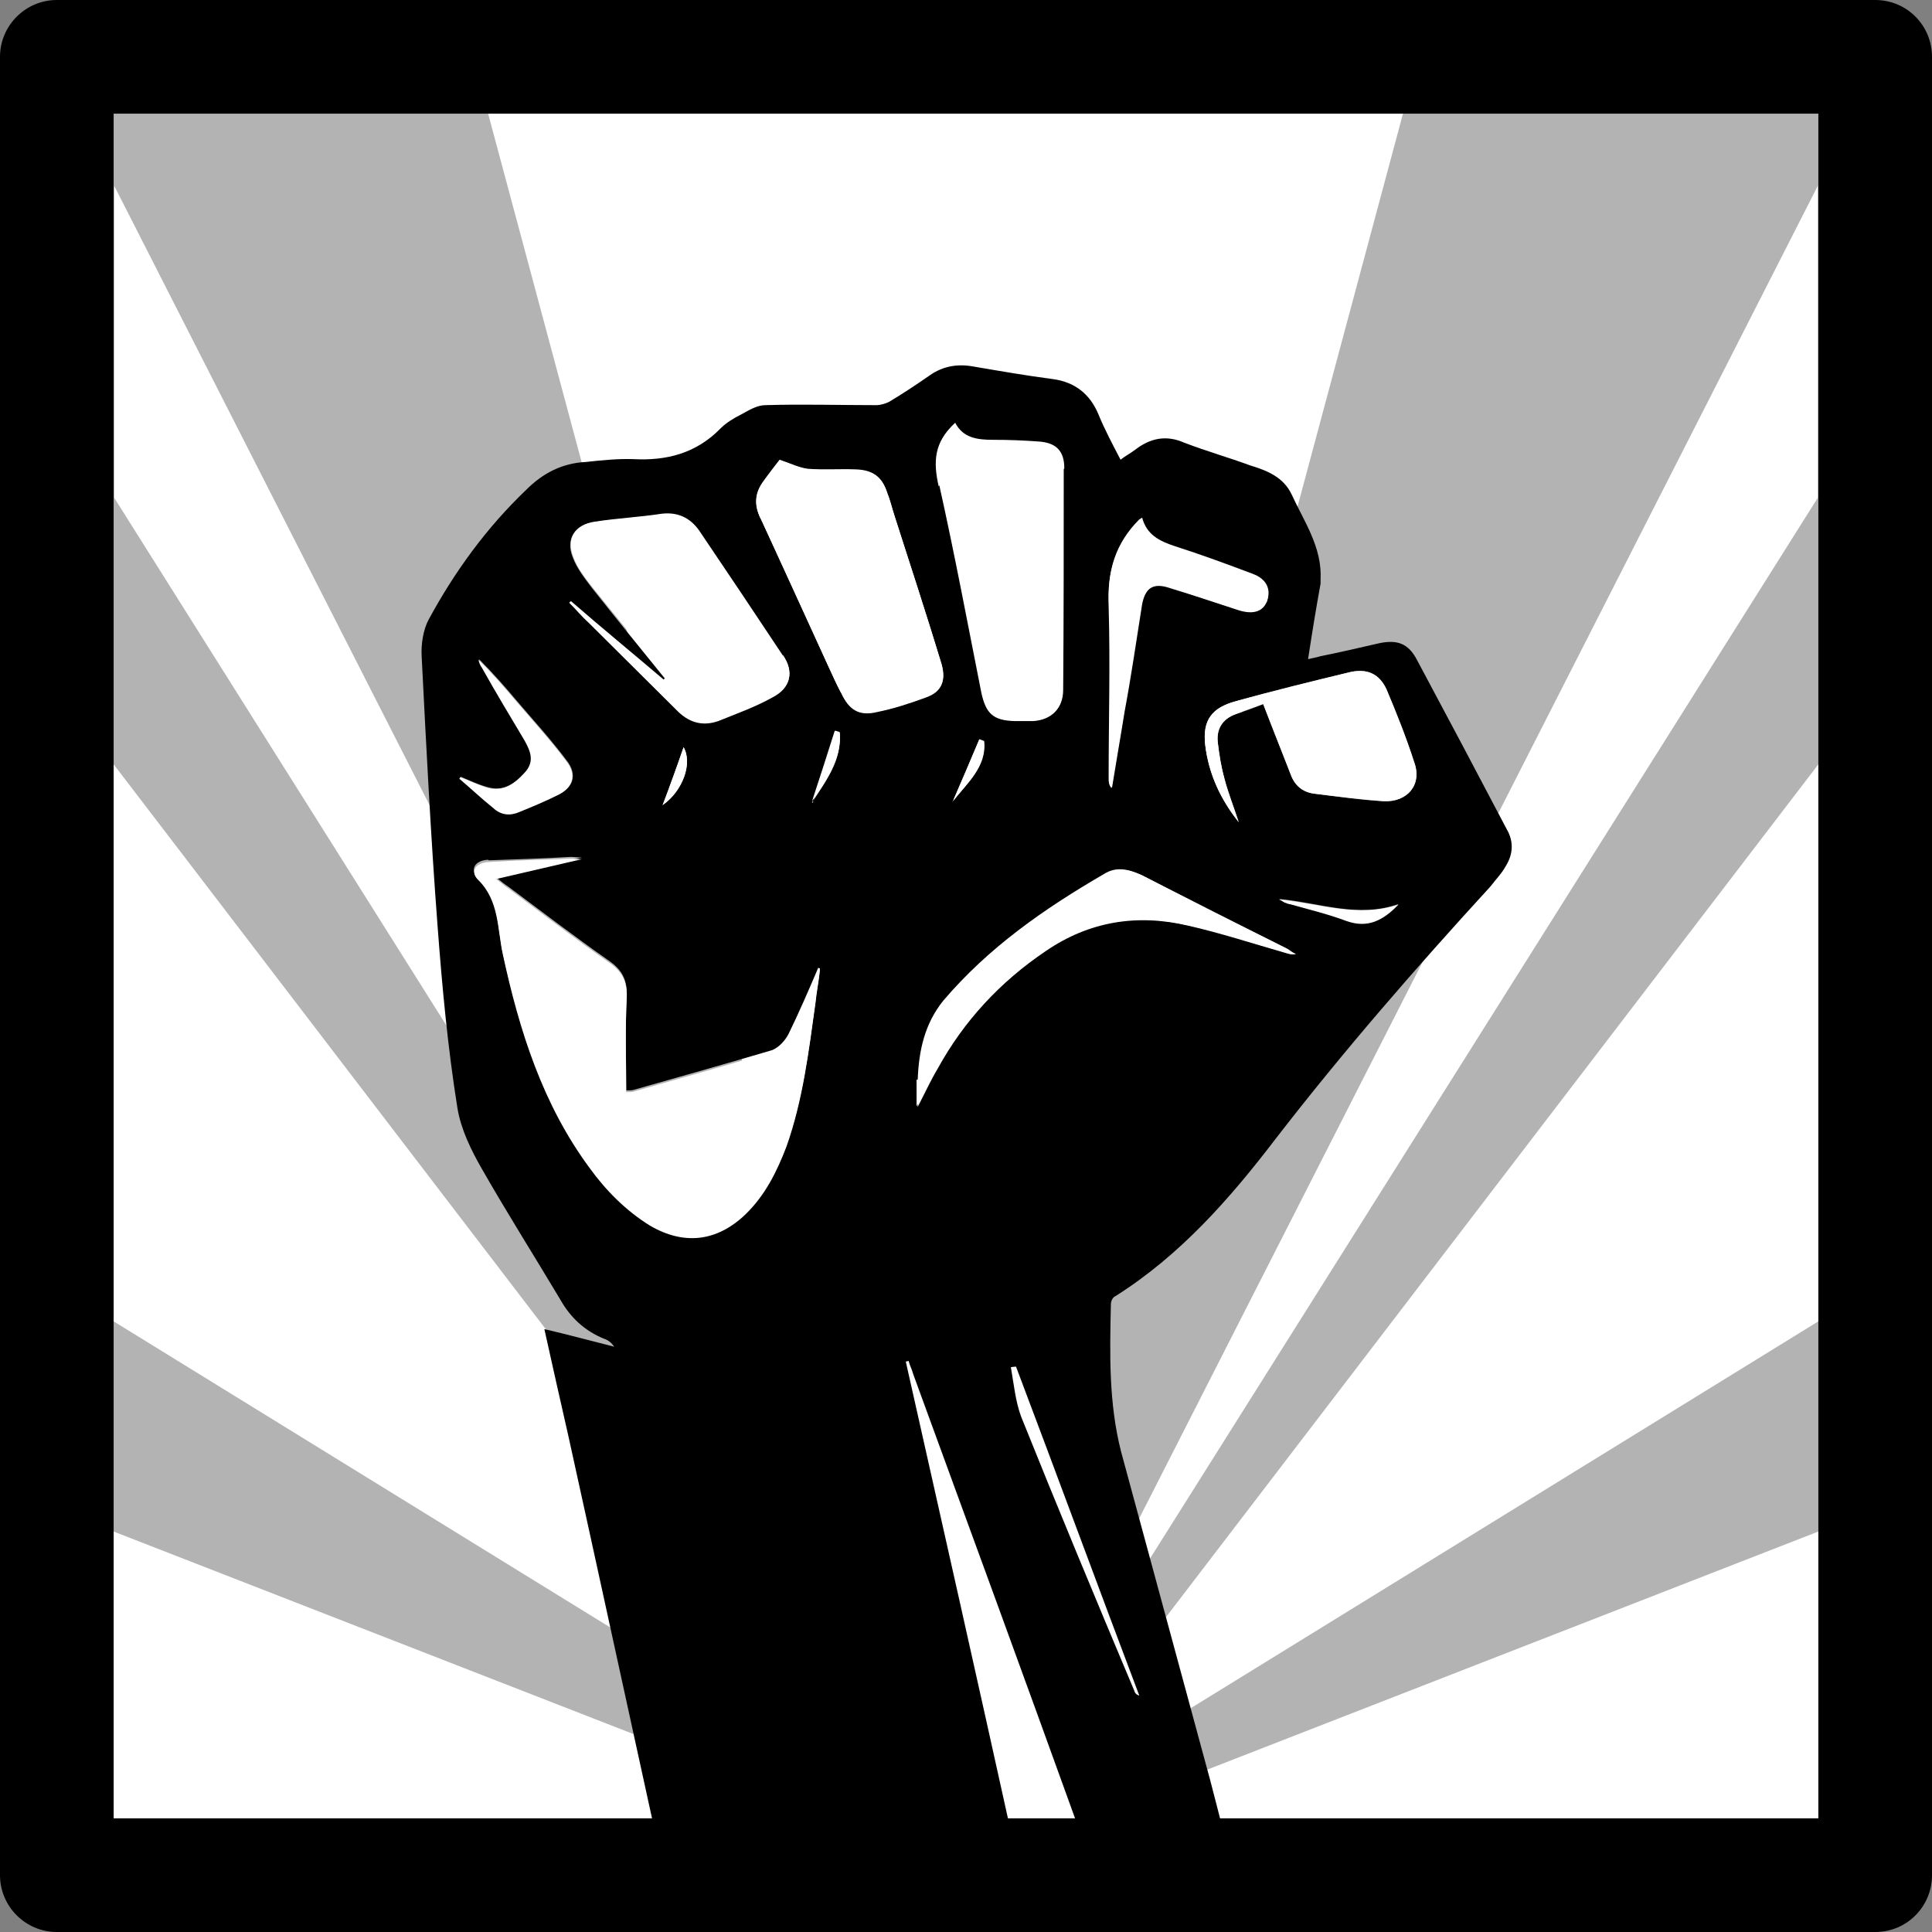 <svg xmlns="http://www.w3.org/2000/svg" id="Capa_2" data-name="Capa 2" viewBox="0 0 34 34"><rect x="0" y="0" width="34" height="34" fill="#808080" stroke="none"/><defs><style>.cls-1,.cls-2,.cls-3{stroke-width:0}.cls-2{fill:#b3b3b3}.cls-3{fill:#fff}</style></defs><g id="Capa_2-2" data-name="Capa 2"><g><g id="use16269"><rect width="30" height="30" x="2" y="2" class="cls-2"/><rect width="30" height="30" x="2" y="2" class="cls-2"/></g><g><g><polygon points="16.64 32 2.01 3.27 2.01 8.76 16.64 32" class="cls-3"/><polygon points="16.19 32 1.41 12.68 1.41 22.89 16.19 32" class="cls-3"/><polygon points="15.52 32.22 1.66 26.82 1.66 32.39 15.52 32.22" class="cls-3"/></g><g><polygon points="17.36 32 31.99 3.27 31.99 8.76 17.36 32" class="cls-3"/><polygon points="17.81 32 32.59 12.68 32.59 22.89 17.81 32" class="cls-3"/><polygon points="18.48 32.22 32.34 26.82 32.34 32.39 18.48 32.22" class="cls-3"/></g><polygon points="24.69 2 16.64 32 8.59 2 24.69 2" class="cls-3"/></g><g><polygon points="18.37 23.53 20.17 29.99 19.66 29.99 17.39 24.06 18.37 23.53" class="cls-3"/><polygon points="19.63 32.39 17.19 32.39 15.5 23.59 16.25 23.66 19.63 32.39" class="cls-3"/><g><path d="m7.42,11.54c.08,1.58.16,3.17.28,4.75.08,1.07.18,2.15.35,3.21.06.37.24.74.43,1.07.44.77.92,1.53,1.38,2.3.18.32.43.55.77.69.07.02.13.07.18.14-.4-.1-.8-.21-1.23-.31.14.64.28,1.25.42,1.87.5,2.27.99,4.53,1.49,6.81.08.35,0,.3.39.3,1.93,0,3.86.01,5.79.01.05,0,.08-.01.15-.01-.62-2.81-1.25-5.61-1.88-8.41.01,0,.02,0,.05-.01.02.08.06.15.08.23.97,2.65,1.94,5.3,2.9,7.96.07.18.15.24.35.24.74-.01,1.49-.01,2.25-.01-.13-.47-.24-.94-.37-1.4-.49-1.8-.98-3.62-1.47-5.42-.22-.86-.2-1.73-.18-2.6,0-.05.03-.12.08-.14,1.14-.72,2.01-1.71,2.82-2.77,1.19-1.54,2.46-3,3.78-4.44.09-.12.2-.23.27-.36.13-.21.14-.43.02-.64-.52-.99-1.05-1.99-1.58-2.98-.15-.29-.34-.37-.67-.3-.35.08-.69.16-1.04.23-.06.02-.13.03-.21.05.07-.46.14-.89.22-1.33v-.07c.03-.57-.29-1.02-.51-1.5-.14-.3-.43-.42-.73-.51-.38-.14-.77-.25-1.16-.4-.32-.14-.6-.08-.87.13-.08.06-.16.1-.25.17-.14-.27-.28-.53-.39-.8-.15-.36-.42-.57-.81-.62-.46-.06-.92-.14-1.39-.22-.27-.05-.53-.01-.76.15-.23.16-.47.32-.72.47-.06.03-.15.06-.23.06-.65,0-1.31-.02-1.95,0-.15,0-.29.09-.42.16-.14.07-.27.15-.37.25-.43.44-.95.57-1.53.54-.28-.01-.57.02-.84.05-.42.02-.76.2-1.05.49-.7.67-1.26,1.44-1.72,2.29-.09.17-.13.42-.12.62Zm6.36-.01c.2.29.13.57-.18.73-.3.16-.64.29-.96.42-.29.1-.53.02-.74-.2-.51-.51-1.03-1.02-1.54-1.53-.12-.1-.22-.23-.34-.35.01,0,.02-.01.02-.01.54.46,1.09.91,1.63,1.38.01-.01.02-.02.03-.03-.43-.53-.86-1.06-1.28-1.59-.13-.17-.27-.35-.34-.54-.13-.32.03-.58.38-.62.39-.06.79-.08,1.18-.14.28-.03.49.07.65.29.5.74.99,1.47,1.48,2.21Zm-1.75,1.62c.16.28-.01.76-.37,1.02.13-.34.25-.67.37-1.02Zm6.69-4.89c0,1.29,0,2.59-.01,3.88,0,.32-.2.52-.52.54h-.32c-.38-.01-.51-.13-.59-.5-.24-1.21-.47-2.44-.74-3.65-.1-.43-.08-.77.27-1.09.14.27.39.3.67.3s.53.01.8.03c.3.02.45.16.45.47Zm-1.48,4.75s.05.02.08.03c.05.45-.3.74-.55,1.06.16-.37.32-.74.47-1.1Zm5.05-2.43c-.06.18-.23.24-.49.16-.4-.13-.81-.27-1.21-.39-.29-.1-.44-.01-.5.29-.1.62-.2,1.26-.31,1.9-.07.44-.15.89-.22,1.33-.05-.06-.05-.12-.05-.17,0-1.01.03-2.02,0-3.03-.03-.59.12-1.09.53-1.5,0,0,.01-.01.05-.03.08.3.3.4.57.5.46.15.92.31,1.38.49.24.09.32.28.25.47Zm2.06,3.52c-.39-.02-.8-.08-1.2-.13-.2-.02-.34-.12-.42-.3-.16-.42-.32-.83-.5-1.28-.14.06-.31.12-.49.18-.23.08-.34.25-.31.49.02.22.06.44.12.65.07.27.17.51.25.76-.32-.4-.53-.86-.59-1.36-.05-.44.12-.66.54-.77.67-.18,1.34-.35,2-.51.3-.07.52.02.65.3.17.43.35.86.49,1.29.14.39-.13.7-.54.68Zm-.65,2.1c-.32-.12-.65-.2-.97-.29-.03-.01-.07-.01-.1-.03-.02,0-.05-.02-.12-.06.73.07,1.39.34,2.1.09-.28.28-.54.42-.91.29Zm-5.91,7.86s.06-.01.09-.01c.73,1.93,1.44,3.86,2.17,5.79-.06-.02-.08-.05-.09-.09-.67-1.59-1.34-3.2-1.99-4.82-.1-.27-.13-.58-.18-.87Zm-1.64-5.06c.02-.51.12-.98.45-1.39.8-.94,1.78-1.62,2.83-2.23.22-.14.44-.08.66.02.84.44,1.7.87,2.55,1.29.05.03.09.07.15.09-.09.01-.15-.01-.22-.03-.55-.16-1.11-.35-1.68-.47-.89-.21-1.73-.08-2.51.45-.8.54-1.43,1.23-1.9,2.07-.12.2-.22.42-.35.67v-.47Zm-1.35-6.81c-.08-.15-.15-.31-.22-.46-.4-.88-.8-1.76-1.2-2.62-.12-.24-.09-.45.06-.65.1-.14.21-.28.28-.37.18.06.34.14.5.16.28.02.55,0,.84.01.3.01.46.13.55.4.06.15.09.29.14.44.27.84.54,1.68.8,2.52.12.35.03.54-.27.65-.28.1-.55.2-.84.25-.32.08-.5-.03-.64-.34Zm-.02.7c.03.47-.23.83-.49,1.21.14-.42.27-.83.4-1.24.02,0,.05.01.08.02Zm-6.18,2.25c.49-.02.97-.03,1.44-.06.06,0,.1.01.2.01-.52.12-.99.23-1.51.35.1.08.16.13.21.16.59.44,1.18.89,1.78,1.31.23.16.32.34.31.62-.03.55-.01,1.11-.01,1.66.06,0,.09,0,.13-.01.81-.23,1.63-.46,2.44-.7.12-.05.23-.17.29-.29.18-.37.35-.76.52-1.16.01.01.02.01.03.01-.02.2-.06.39-.08.59-.12.86-.22,1.7-.51,2.52-.16.44-.37.86-.72,1.19-.5.47-1.07.54-1.68.2-.43-.25-.77-.6-1.06-1.01-.82-1.12-1.24-2.42-1.53-3.76-.1-.45-.06-.95-.44-1.32-.15-.15-.05-.31.18-.32Zm-.51-1.44s.01-.02.02-.03c.14.06.29.13.43.17.27.09.47.01.72-.27.16-.2.08-.37-.02-.55-.25-.43-.51-.86-.75-1.28-.02-.03-.05-.09-.06-.14.24.24.46.49.67.74.3.35.6.68.87,1.04.2.25.12.49-.16.61-.22.1-.44.2-.66.29-.16.07-.32.06-.46-.07-.2-.16-.39-.34-.59-.51Z" class="cls-1"/><path d="m8.41,15.48c.38.37.34.87.44,1.32.29,1.34.7,2.64,1.53,3.76.29.4.64.75,1.06,1.01.6.35,1.18.28,1.68-.2.35-.34.55-.75.72-1.19.29-.82.39-1.66.51-2.52.02-.2.06-.39.08-.59-.01,0-.02,0-.03-.01-.17.39-.34.79-.52,1.16-.06.12-.17.24-.29.29-.81.24-1.63.47-2.44.7-.03.01-.07.01-.13.01,0-.55-.02-1.11.01-1.66.01-.29-.08-.46-.31-.62-.6-.42-1.19-.87-1.78-1.31-.05-.03-.1-.08-.21-.16.52-.12.99-.23,1.51-.35-.09,0-.14-.01-.2-.01-.47.02-.96.03-1.44.06-.23.01-.34.17-.18.32Z" class="cls-3"/><path d="m11.66,14.17c.36-.25.53-.74.37-1.02-.12.35-.24.68-.37,1.02Z" class="cls-3"/><path d="m8.09,13.71c.2.17.39.35.59.51.14.13.3.14.46.07.22-.09.44-.18.66-.29.28-.13.36-.36.16-.61-.27-.36-.57-.69-.87-1.04-.21-.25-.43-.5-.67-.74.01.05.03.1.06.14.24.43.5.86.75,1.28.1.18.18.36.02.55-.24.28-.45.36-.72.27-.14-.05-.29-.12-.43-.17-.01.01-.01.02-.02.03Z" class="cls-3"/><path d="m10.02,10.61c.12.12.22.24.34.35.51.51,1.03,1.02,1.54,1.53.21.22.45.3.74.2.32-.13.66-.25.96-.42.31-.16.38-.44.18-.73-.49-.74-.98-1.47-1.48-2.21-.16-.22-.37-.32-.65-.29-.39.06-.79.08-1.18.14-.35.05-.51.3-.38.62.07.2.21.37.34.54.43.53.86,1.06,1.28,1.59-.01.01-.02.02-.03.03-.54-.46-1.09-.91-1.63-1.38,0,0-.01.01-.02.01Z" class="cls-3"/><path d="m14.29,14.12c.25-.38.52-.74.49-1.21-.03-.01-.06-.02-.08-.02-.14.4-.27.82-.4,1.24Z" class="cls-3"/><path d="m16.76,14.11c.25-.32.6-.61.55-1.06-.03-.01-.06-.02-.08-.03-.15.36-.31.73-.47,1.1Z" class="cls-3"/><path d="m16.15,19.01v.47c.13-.25.23-.47.35-.67.46-.84,1.1-1.53,1.9-2.07.77-.53,1.62-.66,2.51-.45.57.13,1.12.31,1.68.47.07.02.13.05.22.03-.06-.02-.1-.06-.15-.09-.86-.43-1.71-.86-2.55-1.29-.22-.1-.44-.16-.66-.02-1.05.61-2.03,1.29-2.83,2.23-.34.4-.43.88-.45,1.39Z" class="cls-3"/><path d="m22.51,15.83c.07.03.09.06.12.06.03.02.07.02.1.03.32.09.65.17.97.29.37.13.64-.01.91-.29-.72.24-1.38-.02-2.1-.09Z" class="cls-3"/><path d="m21.55,13.71c-.06-.21-.09-.43-.12-.65-.02-.23.08-.4.31-.49.17-.07.35-.13.49-.18.17.45.34.87.5,1.28.08.18.22.28.42.3.4.05.81.1,1.2.13.42.02.68-.29.54-.68-.14-.44-.31-.87-.49-1.29-.13-.28-.35-.37-.65-.3-.66.16-1.33.32-2,.51-.43.12-.59.34-.54.77.06.51.27.96.59,1.36-.08-.25-.18-.5-.25-.76Z" class="cls-3"/><path d="m19.52,13.69c0,.06,0,.12.05.17.07-.44.15-.89.22-1.33.12-.64.21-1.27.31-1.9.06-.3.21-.39.5-.29.4.13.81.27,1.21.39.25.08.43.02.49-.16.07-.2-.01-.38-.25-.47-.45-.17-.91-.34-1.38-.49-.27-.09-.49-.2-.57-.5-.03.02-.05.03-.05.03-.42.42-.57.91-.53,1.5.03,1.01,0,2.02,0,3.03Z" class="cls-3"/><path d="m16.53,8.54c.27,1.21.5,2.44.74,3.65.08.37.21.49.59.5h.32c.32-.02.52-.22.52-.54.01-1.29.01-2.59.01-3.88,0-.31-.15-.45-.45-.47-.27-.02-.53-.03-.8-.03s-.53-.03-.67-.3c-.35.31-.37.66-.27,1.09Z" class="cls-3"/><path d="m13.38,9.11c.4.87.8,1.75,1.2,2.62.07.15.14.31.22.46.14.3.31.42.64.34.29-.06.57-.15.84-.25.3-.1.38-.3.27-.65-.25-.84-.53-1.68-.8-2.52-.05-.15-.08-.29-.14-.44-.09-.28-.25-.39-.55-.4-.29-.01-.57.01-.84-.01-.16-.02-.31-.1-.5-.16-.07.09-.17.23-.28.37-.15.2-.17.4-.06.65Z" class="cls-3"/></g></g><g id="path16293"><path d="m33,0H1C.45,0,0,.45,0,1v32c0,.55.45,1,1,1h32c.56,0,1-.45,1-1V1c0-.55-.44-1-1-1Zm-1,32H2V2h30v30Z" class="cls-1"/></g></g></g></svg>